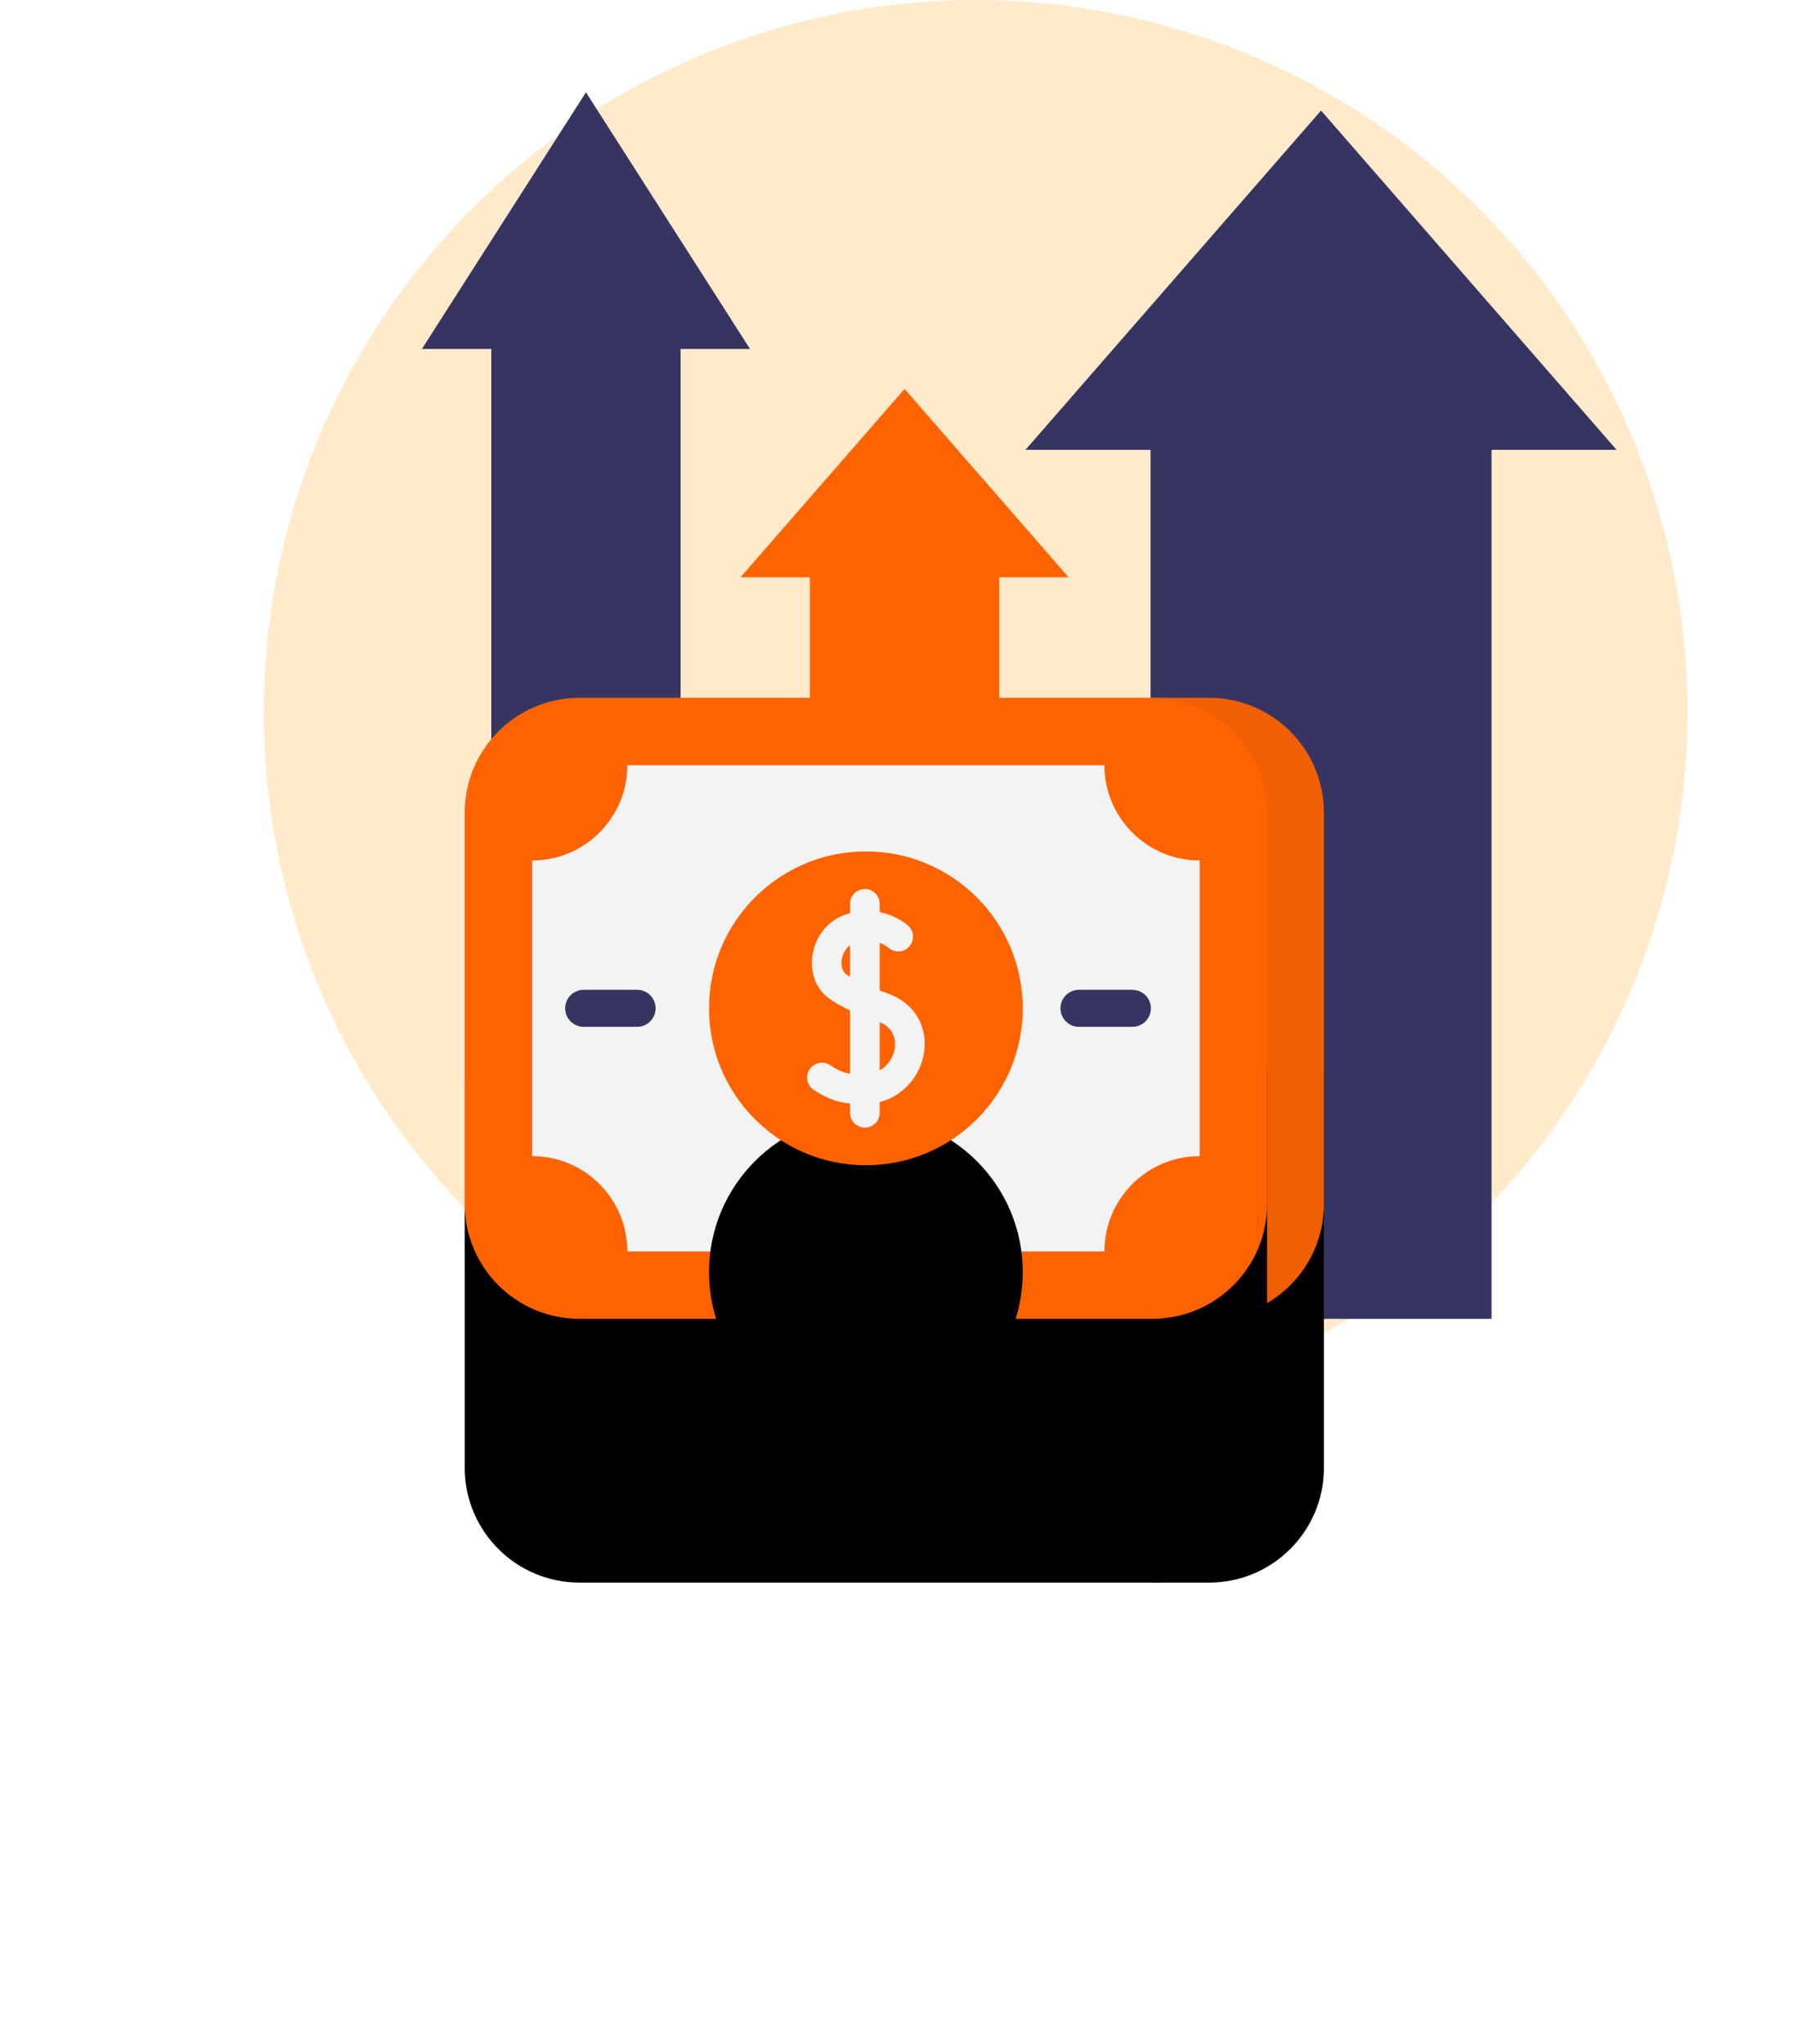 <?xml version="1.0" encoding="UTF-8"?>
<svg width="136px" height="155px" viewBox="0 0 136 155" version="1.1" xmlns="http://www.w3.org/2000/svg" xmlns:xlink="http://www.w3.org/1999/xlink">
    <title>E249EC8A-39F5-436B-9D68-94FEF5B71A2C</title>
    <defs>
        <path d="M68.42,54.617 L68.42,84.294 C68.42,89.103 64.521,93 59.714,93 L55.269,93 L55.269,45.91 L59.714,45.91 C64.521,45.91 68.42,49.809 68.42,54.617 Z" id="path-1"></path>
        <filter x="-475.3%" y="-90.3%" width="1050.5%" height="365.4%" filterUnits="objectBoundingBox" id="filter-2">
            <feOffset dx="0" dy="20" in="SourceAlpha" result="shadowOffsetOuter1"></feOffset>
            <feGaussianBlur stdDeviation="17.5" in="shadowOffsetOuter1" result="shadowBlurOuter1"></feGaussianBlur>
            <feColorMatrix values="0 0 0 0 1   0 0 0 0 0.388   0 0 0 0 0  0 0 0 0.15 0" type="matrix" in="shadowBlurOuter1"></feColorMatrix>
        </filter>
        <polygon id="path-3" points="49.057 36.774 36.612 22.493 24.167 36.774 29.433 36.774 29.433 73.352 43.791 73.352 43.791 36.774"></polygon>
        <filter x="-251.1%" y="-83.6%" width="602.2%" height="345.8%" filterUnits="objectBoundingBox" id="filter-4">
            <feOffset dx="0" dy="20" in="SourceAlpha" result="shadowOffsetOuter1"></feOffset>
            <feGaussianBlur stdDeviation="17.5" in="shadowOffsetOuter1" result="shadowBlurOuter1"></feGaussianBlur>
            <feColorMatrix values="0 0 0 0 1   0 0 0 0 0.388   0 0 0 0 0  0 0 0 0.15 0" type="matrix" in="shadowBlurOuter1"></feColorMatrix>
        </filter>
        <path d="M64.109,84.294 L64.109,54.617 C64.109,49.809 60.211,45.911 55.403,45.911 L11.955,45.911 C7.146,45.911 3.249,49.809 3.249,54.617 L3.249,84.294 C3.249,89.102 7.146,93 11.955,93 L55.403,93 C60.211,93 64.109,89.102 64.109,84.294 Z" id="path-5"></path>
        <filter x="-102.7%" y="-90.3%" width="305.4%" height="365.5%" filterUnits="objectBoundingBox" id="filter-6">
            <feOffset dx="0" dy="20" in="SourceAlpha" result="shadowOffsetOuter1"></feOffset>
            <feGaussianBlur stdDeviation="17.5" in="shadowOffsetOuter1" result="shadowBlurOuter1"></feGaussianBlur>
            <feColorMatrix values="0 0 0 0 1   0 0 0 0 0.388   0 0 0 0 0  0 0 0 0.15 0" type="matrix" in="shadowBlurOuter1"></feColorMatrix>
        </filter>
        <circle id="path-7" cx="33.679" cy="69.456" r="11.899"></circle>
        <filter x="-262.6%" y="-178.6%" width="625.2%" height="625.2%" filterUnits="objectBoundingBox" id="filter-8">
            <feOffset dx="0" dy="20" in="SourceAlpha" result="shadowOffsetOuter1"></feOffset>
            <feGaussianBlur stdDeviation="17.5" in="shadowOffsetOuter1" result="shadowBlurOuter1"></feGaussianBlur>
            <feColorMatrix values="0 0 0 0 1   0 0 0 0 0.388   0 0 0 0 0  0 0 0 0.15 0" type="matrix" in="shadowBlurOuter1"></feColorMatrix>
        </filter>
    </defs>
    <g id="Page-1" stroke="none" stroke-width="1" fill="none" fill-rule="evenodd">
        <g id="Home" transform="translate(-143, -3718)">
            <g id="courses" transform="translate(0, 3090)">
                <g id="Group-25-Copy-6" transform="translate(83, 578)">
                    <g id="Group-24" transform="translate(80, 50)">
                        <circle id="Oval" fill="#FFEBCB" cx="54" cy="54" r="54"></circle>
                        <g id="finances" transform="translate(12, 7)">
                            <polygon id="Path" fill="#363562" points="90.618 27.107 81.134 27.107 81.134 93 55.269 93 55.269 27.107 45.783 27.107 68.201 1.382"></polygon>
                            <g id="Path">
                                <use fill="black" fill-opacity="1" filter="url(#filter-2)" xlink:href="#path-1"></use>
                                <use fill="#F05F02" fill-rule="evenodd" xlink:href="#path-1"></use>
                            </g>
                            <g id="Path">
                                <use fill="black" fill-opacity="1" filter="url(#filter-4)" xlink:href="#path-3"></use>
                                <use fill="#FF6300" fill-rule="evenodd" xlink:href="#path-3"></use>
                            </g>
                            <polygon id="Path" fill="#363562" points="24.889 19.46 12.445 0 0 19.46 5.266 19.46 5.266 56.038 19.624 56.038 19.624 19.46"></polygon>
                            <g id="Path">
                                <use fill="black" fill-opacity="1" filter="url(#filter-6)" xlink:href="#path-5"></use>
                                <use fill="#FF6300" fill-rule="evenodd" xlink:href="#path-5"></use>
                            </g>
                            <path d="M58.996,80.663 L58.996,58.248 C55.006,58.248 51.772,55.014 51.772,51.024 L15.585,51.024 C15.585,55.014 12.351,58.248 8.362,58.248 L8.362,80.663 C12.351,80.663 15.585,83.897 15.585,87.887 L51.772,87.887 C51.772,83.897 55.006,80.663 58.996,80.663 Z" id="Path" fill="#F3F3F3" fill-rule="nonzero"></path>
                            <g id="Oval">
                                <use fill="black" fill-opacity="1" filter="url(#filter-8)" xlink:href="#path-7"></use>
                                <use fill="#FF6300" fill-rule="evenodd" xlink:href="#path-7"></use>
                            </g>
                            <path d="M35.328,68.326 C35.129,68.255 34.926,68.182 34.724,68.107 L34.724,64.49 C35.118,64.637 35.352,64.829 35.38,64.854 C35.836,65.264 36.539,65.233 36.956,64.78 C37.377,64.324 37.348,63.614 36.892,63.194 C36.842,63.148 36.041,62.425 34.724,62.166 L34.724,61.532 C34.724,60.912 34.221,60.409 33.601,60.409 C32.981,60.409 32.478,60.912 32.478,61.532 L32.478,62.244 C32.406,62.263 32.334,62.282 32.26,62.305 C30.922,62.708 29.922,63.85 29.652,65.287 C29.404,66.604 29.831,67.879 30.768,68.614 C31.212,68.962 31.753,69.281 32.478,69.613 L32.478,74.409 C31.962,74.336 31.568,74.161 30.958,73.762 C30.439,73.422 29.743,73.568 29.404,74.087 C29.064,74.606 29.21,75.301 29.729,75.641 C30.804,76.344 31.562,76.59 32.478,76.668 L32.478,77.379 C32.478,77.999 32.981,78.502 33.601,78.502 C34.221,78.502 34.724,77.999 34.724,77.379 L34.724,76.562 C36.605,76.088 37.81,74.482 38.077,72.899 C38.423,70.834 37.345,69.039 35.328,68.326 L35.328,68.326 Z M32.153,66.847 C31.883,66.635 31.767,66.186 31.858,65.703 C31.925,65.348 32.121,64.938 32.478,64.672 L32.478,67.074 C32.361,67 32.252,66.924 32.153,66.847 L32.153,66.847 Z M35.862,72.527 C35.758,73.147 35.371,73.8 34.724,74.165 L34.724,70.501 C35.964,71.018 35.937,72.081 35.862,72.527 L35.862,72.527 Z" id="Shape" fill="#F3F3F3" fill-rule="nonzero"></path>
                            <g id="Group" transform="translate(10.869, 68.052)" fill="#363562">
                                <path d="M43.023,2.807 L38.97,2.807 C38.195,2.807 37.567,2.178 37.567,1.403 C37.567,0.628 38.195,0 38.97,0 L43.023,0 C43.798,0 44.426,0.628 44.426,1.403 C44.426,2.178 43.798,2.807 43.023,2.807 Z" id="Path"></path>
                                <path d="M5.456,2.807 L1.403,2.807 C0.628,2.807 0,2.178 0,1.403 C0,0.628 0.628,0 1.403,0 L5.456,0 C6.231,0 6.859,0.628 6.859,1.403 C6.859,2.178 6.231,2.807 5.456,2.807 Z" id="Path"></path>
                            </g>
                        </g>
                    </g>
                </g>
            </g>
        </g>
    </g>
</svg>